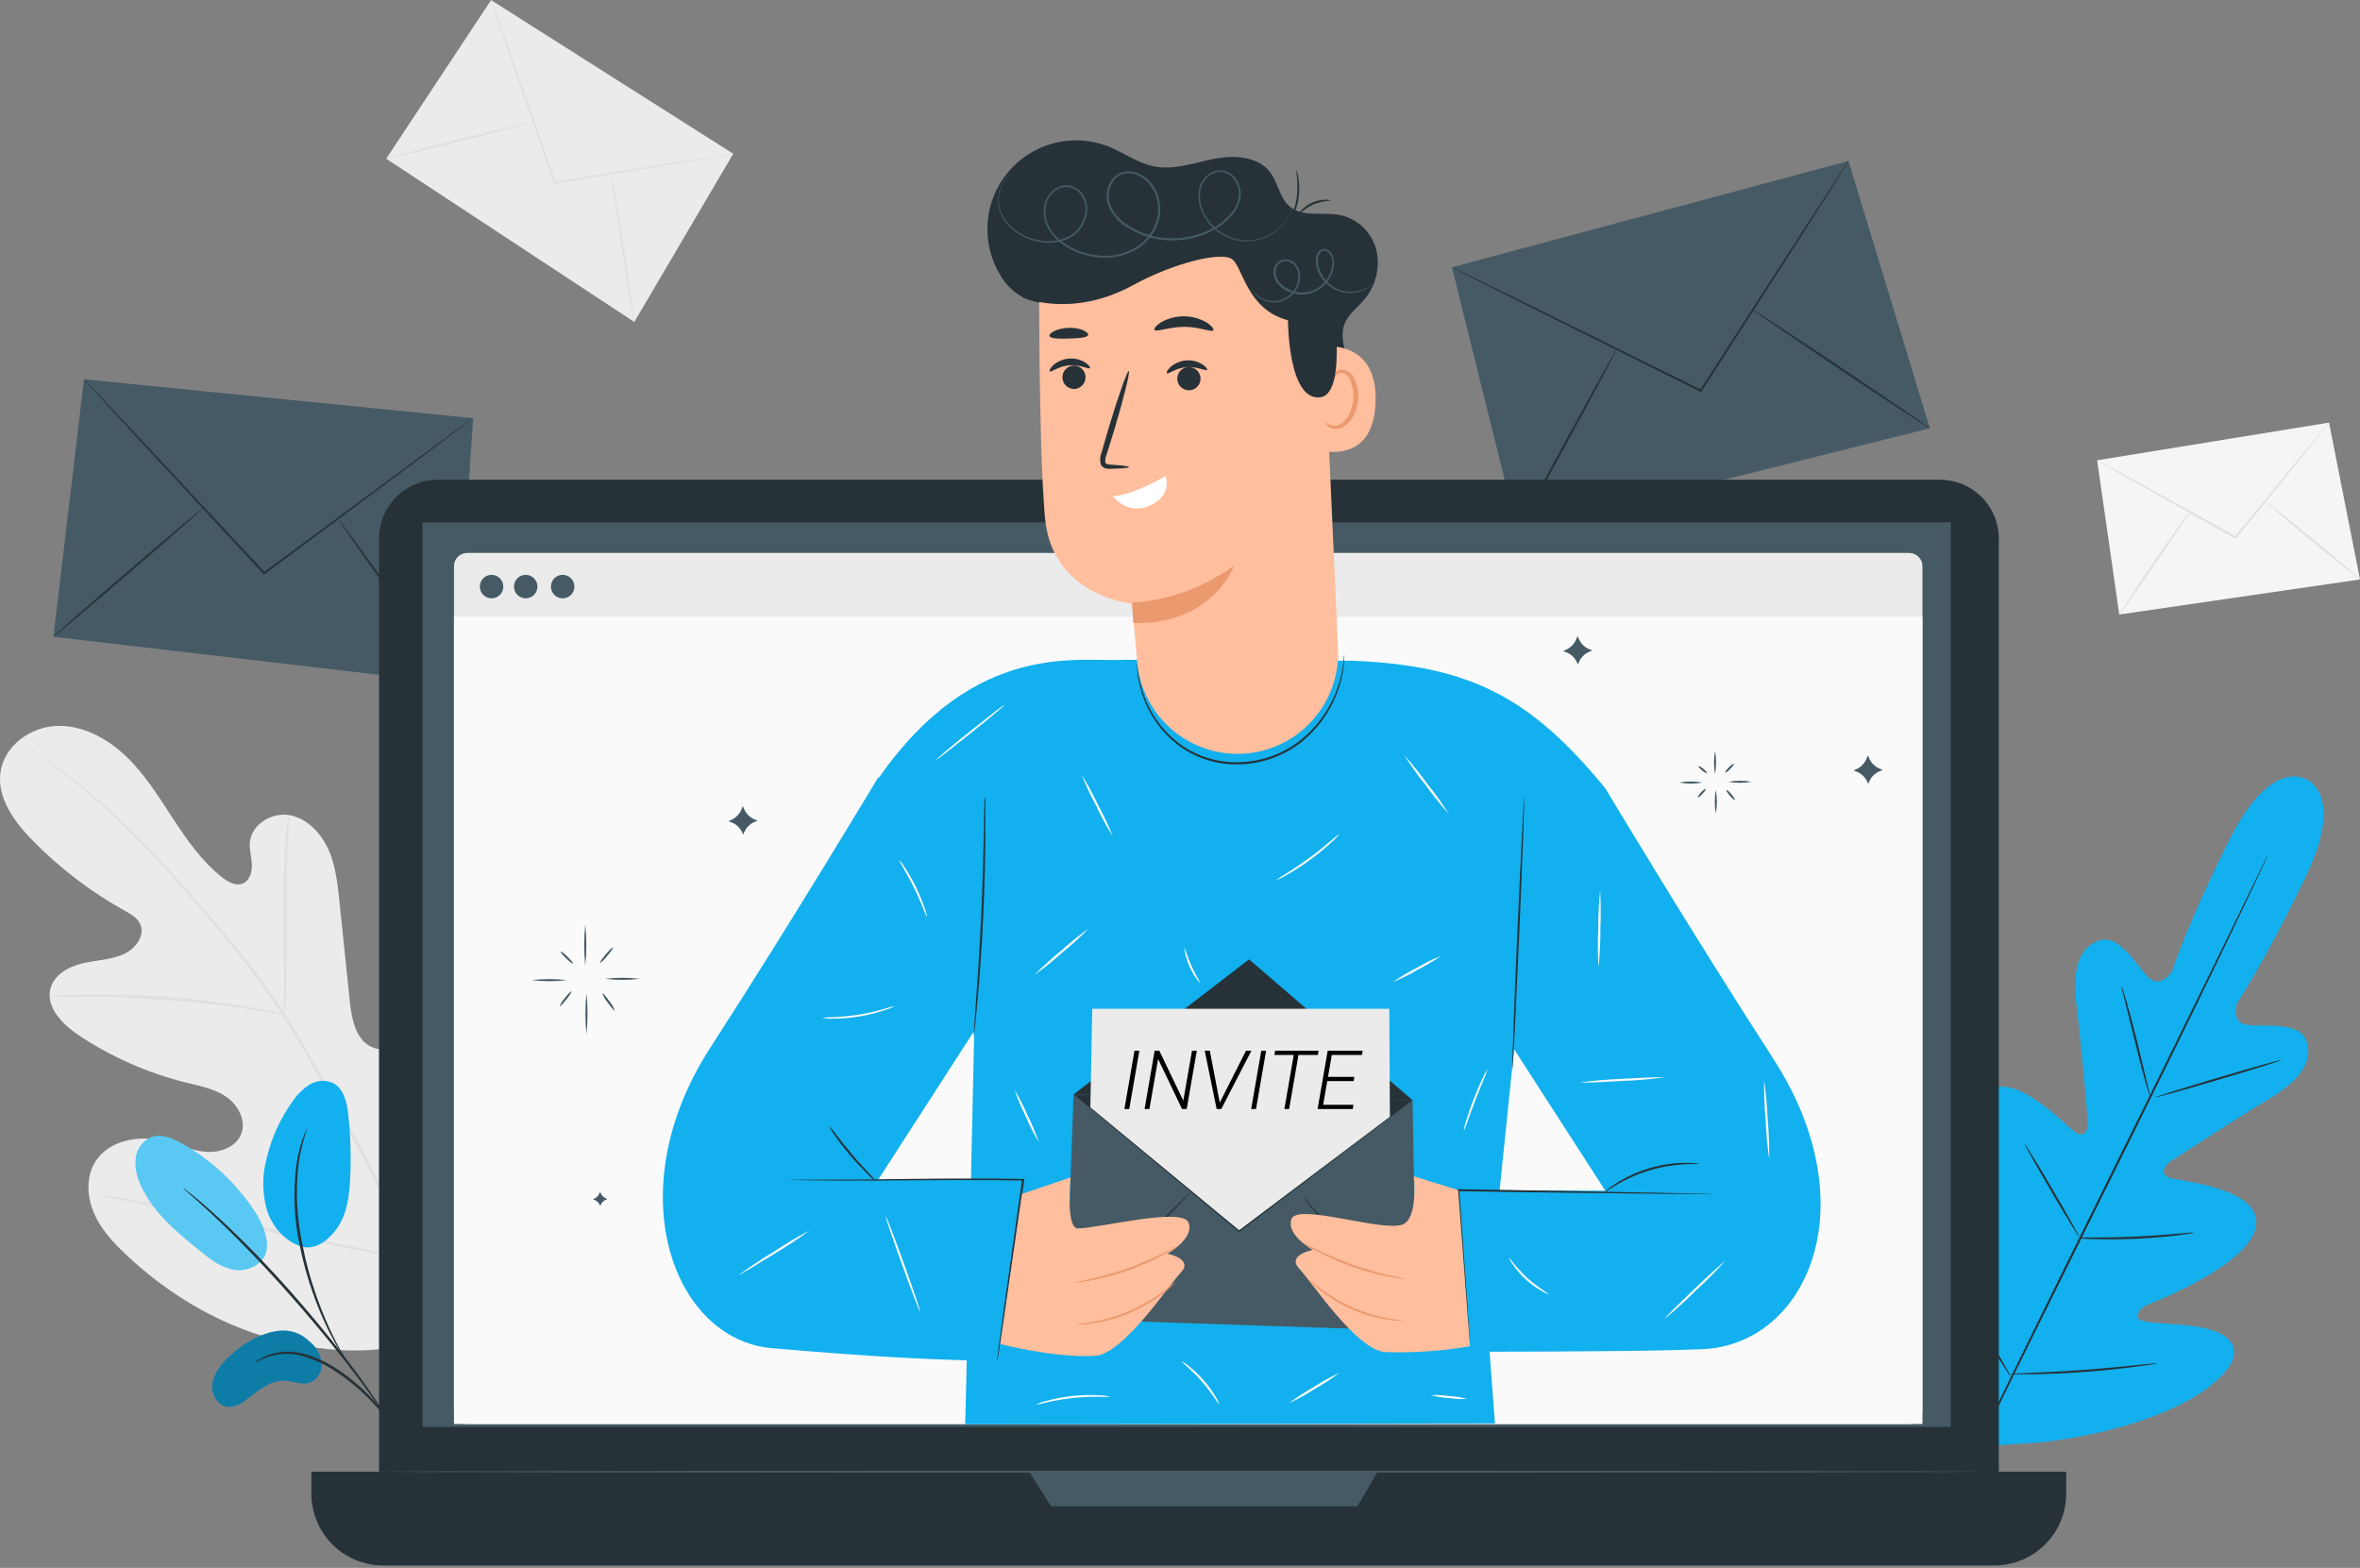 <svg width="432" height="287" viewBox="0 0 432 287" fill="none" xmlns="http://www.w3.org/2000/svg">
<rect x="0" y="0" width="432" height="287" fill="#808080" stroke="none"/>
<path d="M82.681 243.044C98.298 229.346 99.723 206.975 96.874 187.313C96.401 184.036 96.379 180.523 94.49 177.807C92.6 175.091 88.733 173.519 85.936 175.231C83.618 176.648 82.865 179.615 81.758 182.117C80.275 185.455 77.88 188.307 74.85 190.347C72.872 191.668 70.348 192.62 68.148 191.705C65.137 190.45 64.369 186.538 64.03 183.283L62.126 164.957C61.779 161.68 61.425 158.315 60.059 155.362C58.694 152.41 56.125 149.724 52.915 149.2C49.704 148.676 46.051 150.89 45.741 154.167C45.615 155.532 46.043 156.89 46.102 158.256C46.161 159.621 45.689 161.208 44.442 161.725C43.194 162.241 41.763 161.466 40.678 160.617C36.936 157.665 34.168 153.672 31.555 149.672C28.942 145.672 26.389 141.553 22.92 138.298C19.451 135.043 14.897 132.637 10.173 132.888C5.45 133.139 0.77 136.579 0.091 141.324C-0.588 146.07 2.63 150.462 5.996 153.871C10.954 158.937 16.62 163.257 22.816 166.699C23.931 167.319 25.141 167.991 25.665 169.157C26.617 171.268 24.787 173.659 22.713 174.618C20.359 175.703 17.687 175.74 15.163 176.323C12.639 176.906 9.996 178.338 9.258 180.855C8.291 184.354 11.472 187.557 14.484 189.55C20.513 193.544 27.184 196.472 34.205 198.207C36.714 198.82 39.334 199.314 41.46 200.798C43.586 202.281 45.091 205.086 44.169 207.521C43.246 209.957 40.316 211.035 37.74 210.843C35.164 210.651 32.758 209.536 30.249 208.894C25.562 207.691 19.783 208.643 17.325 212.85C15.716 215.618 15.938 219.198 17.237 222.142C18.536 225.087 20.765 227.493 23.097 229.685C31.216 237.354 41.231 243.155 52.073 245.62C62.915 248.085 72.739 248.004 82.666 243.067" fill="#EBEBEB"/>
<path d="M84.541 257.644C82.62 248.594 79.832 239.751 76.215 231.236C71.751 220.849 66.696 210.726 61.078 200.916C59.602 198.303 58.143 195.722 56.701 193.174C55.225 190.635 53.83 188.118 52.273 185.741C49.29 181.185 46.055 176.799 42.582 172.604C39.297 168.574 36.035 164.869 32.987 161.422C29.939 157.975 26.957 154.839 24.13 152.086C19.737 147.711 15.001 143.696 9.967 140.077C8.188 138.793 6.778 137.863 5.811 137.214L4.712 136.476C4.59 136.389 4.462 136.313 4.328 136.247C4.434 136.351 4.551 136.445 4.675 136.527L5.745 137.265C6.69 137.93 8.077 138.904 9.826 140.218C14.798 143.903 19.485 147.957 23.85 152.344C26.617 155.112 29.533 158.249 32.596 161.71C35.659 165.172 38.899 168.877 42.191 172.906C45.623 177.1 48.825 181.476 51.785 186.014C53.328 188.384 54.738 190.878 56.214 193.395L60.539 201.226C66.153 211.021 71.212 221.124 75.691 231.487C79.326 239.952 82.161 248.739 84.157 257.732" fill="#E0E0E0"/>
<path d="M52.103 185.727C52.206 185.256 52.261 184.776 52.265 184.295C52.339 183.372 52.398 182.036 52.45 180.376C52.553 177.062 52.538 172.486 52.509 167.437C52.479 162.389 52.509 157.843 52.678 154.514C52.752 152.861 52.819 151.525 52.885 150.602C52.941 150.112 52.941 149.616 52.885 149.126C52.748 149.588 52.661 150.063 52.627 150.543C52.494 151.458 52.354 152.794 52.228 154.447C51.962 157.754 51.844 162.345 51.881 167.4C51.918 172.456 51.97 176.885 51.999 180.331C51.999 181.889 51.999 183.202 51.999 184.25C51.976 184.745 52.011 185.24 52.103 185.727Z" fill="#E0E0E0"/>
<path d="M9.118 182.509C9.683 182.561 10.251 182.561 10.816 182.509C11.908 182.509 13.487 182.442 15.436 182.45C19.34 182.45 24.735 182.619 30.677 183.069C36.618 183.52 41.977 184.191 45.844 184.774C47.778 185.047 49.335 185.313 50.413 185.512C50.967 185.643 51.533 185.717 52.103 185.734C51.569 185.535 51.018 185.385 50.457 185.284C49.387 185.033 47.837 184.701 45.91 184.361C42.05 183.675 36.677 182.951 30.721 182.486C25.637 182.076 20.535 181.926 15.436 182.036C13.473 182.088 11.893 182.191 10.801 182.287C10.234 182.311 9.671 182.385 9.118 182.509Z" fill="#E0E0E0"/>
<path d="M75.61 230.52C75.709 230.348 75.785 230.164 75.839 229.973C75.994 229.538 76.171 229.007 76.392 228.364C76.865 226.977 77.5 224.94 78.245 222.416C79.721 217.367 81.603 210.326 83.537 202.532C85.471 194.738 87.264 187.682 88.659 182.604C89.338 180.132 89.906 178.11 90.32 176.597C90.504 175.947 90.644 175.401 90.77 174.958C90.833 174.77 90.87 174.573 90.881 174.375C90.786 174.549 90.71 174.732 90.652 174.921C90.504 175.357 90.32 175.888 90.098 176.523C89.626 177.918 88.991 179.955 88.246 182.479C86.77 187.527 84.895 194.568 82.954 202.37C81.013 210.171 79.227 217.212 77.839 222.298C77.153 224.77 76.592 226.8 76.171 228.305L75.728 229.944C75.662 230.129 75.623 230.323 75.61 230.52Z" fill="#E0E0E0"/>
<path d="M17.65 218.652C17.836 218.735 18.032 218.792 18.233 218.821L19.916 219.183L26.123 220.467C31.37 221.552 38.589 223.132 46.567 224.896C54.546 226.66 61.794 228.165 67.056 229.147C69.691 229.634 71.824 230.003 73.3 230.232L75.005 230.483C75.204 230.521 75.407 230.539 75.61 230.534C75.424 230.451 75.228 230.394 75.027 230.365L73.344 229.996L67.137 228.719C61.897 227.634 54.671 226.054 46.693 224.29C38.714 222.526 31.474 221.021 26.204 220.047C23.577 219.559 21.444 219.183 19.96 218.962L18.255 218.703C18.057 218.657 17.853 218.639 17.65 218.652Z" fill="#E0E0E0"/>
<path d="M89.892 0.015L134.22 28.142L116.108 58.935L70.695 29.05L89.892 0.015Z" fill="#EBEBEB"/>
<path d="M134.22 28.142C134.168 28.165 134.113 28.18 134.057 28.187L133.563 28.283L131.673 28.63L124.706 29.81L101.56 33.611H101.398L101.346 33.456C101.228 33.124 101.103 32.718 100.977 32.394C97.885 23.463 95.073 15.418 93.058 9.514C92.076 6.606 91.272 4.236 90.704 2.568C90.438 1.764 90.231 1.092 90.084 0.672C90.017 0.472 89.973 0.303 89.929 0.17C89.921 0.113 89.921 0.056 89.929 0C89.956 0.053 89.981 0.107 90.002 0.162L90.194 0.642C90.357 1.1 90.593 1.727 90.881 2.517C91.478 4.177 92.32 6.532 93.353 9.425C95.412 15.33 98.246 23.367 101.376 32.305L101.745 33.375L101.531 33.25L124.699 29.559L131.651 28.519L133.556 28.246L134.05 28.187C134.103 28.16 134.161 28.145 134.22 28.142Z" fill="#E0E0E0"/>
<path d="M70.695 29.05C70.695 28.947 76.68 27.36 84.127 25.493C91.575 23.625 97.634 22.208 97.656 22.312C97.678 22.415 91.67 24.009 84.223 25.869C76.776 27.729 70.717 29.154 70.695 29.05Z" fill="#E0E0E0"/>
<path d="M116.108 58.934C116.004 58.934 114.986 52.956 113.834 45.546C112.683 38.136 111.842 32.113 111.945 32.098C112.048 32.084 113.067 38.077 114.218 45.487C115.37 52.897 116.211 58.912 116.108 58.934Z" fill="#E0E0E0"/>
<path d="M383.885 84.257L426.331 77.356L431.999 106.067L387.929 112.488L383.885 84.257Z" fill="#F5F5F5"/>
<path d="M426.331 77.356C426.239 77.516 426.133 77.667 426.013 77.807L425.047 79.047C424.176 80.183 422.928 81.659 421.452 83.571L409.355 98.502L409.252 98.627L409.112 98.554L408.3 98.103L391.007 88.383L385.782 85.431L384.357 84.612C384.19 84.517 384.03 84.411 383.877 84.294C384.055 84.362 384.228 84.444 384.394 84.538L385.87 85.276L391.155 88.154L408.507 97.749L409.311 98.199L409.067 98.251L421.26 83.386L424.951 78.958C425.379 78.466 425.718 78.067 425.969 77.762C426.079 77.618 426.2 77.483 426.331 77.356Z" fill="#E0E0E0"/>
<path d="M387.929 112.488C387.841 112.429 390.645 108.171 394.196 102.982C397.746 97.794 400.683 93.624 400.772 93.69C400.86 93.756 398.056 98 394.513 103.196C390.97 108.392 388.018 112.548 387.929 112.488Z" fill="#E0E0E0"/>
<path d="M431.999 106.067C431.933 106.148 428.036 103.041 423.297 99.129C418.559 95.218 414.81 91.992 414.847 91.904C414.883 91.815 418.81 94.922 423.548 98.834C428.287 102.746 432.066 106.015 431.999 106.067Z" fill="#E0E0E0"/>
<path d="M265.78 48.926L338.368 29.471L353.262 78.39L277.773 97.284L265.78 48.926Z" fill="#455A64"/>
<path d="M277.773 97.284C277.677 97.24 281.678 89.719 286.696 80.5C291.715 71.282 295.863 63.85 295.959 63.894C296.055 63.938 292.055 71.459 287.036 80.685C282.017 89.911 277.869 97.336 277.773 97.284Z" fill="#263238"/>
<path d="M353.262 78.39C353.203 78.478 345.882 73.696 336.951 67.71C328.021 61.724 320.802 56.801 320.861 56.713C320.921 56.624 328.242 61.4 337.165 67.393C346.088 73.386 353.322 78.301 353.262 78.39Z" fill="#263238"/>
<path d="M265.78 48.926C265.863 48.953 265.944 48.985 266.023 49.022L266.717 49.347L269.359 50.624L279.072 55.37L311.03 71.164L311.422 71.356L311.171 71.422L330.36 41.701C332.818 37.929 334.789 34.866 336.198 32.733L337.8 30.305L338.228 29.678C338.273 29.604 338.325 29.535 338.383 29.471C338.347 29.55 338.305 29.627 338.258 29.7L337.866 30.349L336.324 32.814L330.589 41.848L311.481 71.629L311.392 71.777L311.237 71.696L310.846 71.504L278.932 55.613L269.278 50.757L266.665 49.413L265.986 49.059C265.912 49.023 265.843 48.979 265.78 48.926Z" fill="#263238"/>
<path d="M15.377 69.43L86.607 76.552L83.397 125.154L9.775 116.562L15.377 69.43Z" fill="#455A64"/>
<path d="M9.775 116.562C9.701 116.481 15.79 111.13 23.37 104.606C30.95 98.081 37.157 92.856 37.223 92.937C37.29 93.018 31.208 98.369 23.621 104.894C16.034 111.418 9.841 116.644 9.775 116.562Z" fill="#263238"/>
<path d="M83.419 125.153C83.338 125.22 78.437 118.511 72.481 110.149C66.525 101.786 61.771 94.981 61.853 94.922C61.934 94.863 66.842 101.565 72.798 109.927C78.754 118.289 83.485 125.094 83.419 125.153Z" fill="#263238"/>
<path d="M15.377 69.43C15.377 69.43 15.443 69.481 15.561 69.6L16.07 70.116L18.004 72.146L25.053 79.644L48.213 104.48L48.494 104.783H48.243L75.337 84.767L83.566 78.707L85.781 77.091L86.371 76.677C86.434 76.625 86.504 76.58 86.578 76.545C86.578 76.545 86.519 76.604 86.393 76.707L85.825 77.15L83.611 78.833C81.662 80.309 78.887 82.375 75.492 84.951L48.464 105.063L48.324 105.167L48.206 105.041L47.925 104.739L24.846 79.822L17.886 72.242L16.004 70.16L15.524 69.614C15.47 69.557 15.421 69.495 15.377 69.43Z" fill="#263238"/>
<path d="M422.087 142.646C422.087 142.646 415.695 138.498 408.064 153.768C400.432 169.039 397.576 177.829 397.576 177.829C397.576 177.829 395.554 181.032 393.347 178.966C391.14 176.899 388.092 171.024 384.387 172.116C380.534 173.253 379.301 177.571 380.091 183.889C380.881 190.206 382.099 204.119 382.202 205.381C382.305 206.643 381.612 208.444 379.884 207.278C378.157 206.112 368.179 195.188 363.278 200.229C358.377 205.27 363.47 222.519 364.016 224.416C364.562 226.313 364.171 227.132 363.278 227.604C362.385 228.077 359.374 224.098 356.407 221.102C353.44 218.105 349.484 215.197 346.9 218.312C344.317 221.427 343.586 234.439 356.111 255.407L362.547 264.744L373.914 264.005C398.152 260.965 407.931 252.403 408.824 248.432C409.717 244.462 404.949 243.148 400.764 242.653C396.579 242.159 391.59 242.247 391.413 241.244C391.236 240.24 391.657 239.45 393.472 238.69C395.288 237.93 412.012 231.309 412.972 224.364C413.931 217.419 399.177 216.245 397.199 215.611C395.221 214.976 396.233 213.3 397.266 212.621C398.299 211.942 410.042 204.326 415.503 201.056C420.965 197.786 423.622 194.162 422.146 190.428C420.729 186.833 414.219 188.051 411.23 187.579C408.241 187.107 409.525 183.549 409.525 183.549C409.525 183.549 414.692 175.881 422.072 160.47C429.453 145.059 422.013 142.557 422.013 142.557" fill="#12B0EE"/>
<path d="M415.23 156.307C415.192 156.42 415.148 156.531 415.098 156.639L414.662 157.599L412.957 161.252C411.481 164.426 409.267 169.009 406.565 174.656C401.133 185.948 393.487 201.484 384.992 218.622C376.497 235.76 368.813 251.281 363.315 262.544C360.577 268.161 358.363 272.722 356.82 275.889C356.082 277.446 355.462 278.671 355.049 279.512L354.576 280.45L354.406 280.767C354.445 280.654 354.489 280.543 354.539 280.435L354.975 279.483L356.68 275.793C358.156 272.619 360.37 268.043 363.071 262.397C368.504 251.097 376.15 235.561 384.652 218.423C393.155 201.285 400.823 185.771 406.322 174.508L412.824 161.156L414.596 157.533L415.061 156.595L415.23 156.307Z" fill="#263238"/>
<path d="M388.32 180.516C388.452 180.748 388.554 180.996 388.623 181.254C388.793 181.756 389.014 182.479 389.28 183.387C389.811 185.195 390.483 187.712 391.169 190.502C391.856 193.292 392.432 195.735 392.889 197.653C393.103 198.502 393.28 199.226 393.421 199.816C393.512 200.075 393.567 200.346 393.583 200.62C393.455 200.387 393.353 200.139 393.28 199.882C393.111 199.388 392.889 198.657 392.631 197.749C392.114 195.934 391.479 193.41 390.793 190.62C390.107 187.83 389.494 185.402 389.022 183.483C388.808 182.634 388.623 181.918 388.476 181.328C388.392 181.064 388.34 180.791 388.32 180.516Z" fill="#263238"/>
<path d="M394.624 200.842C394.624 200.739 399.724 199.13 406.078 197.248C412.433 195.366 417.607 193.919 417.636 194.022C417.666 194.126 412.536 195.735 406.182 197.617C399.827 199.499 394.653 200.945 394.624 200.842Z" fill="#263238"/>
<path d="M380.386 226.571C380.664 226.519 380.946 226.501 381.228 226.519H383.501C385.42 226.519 388.077 226.475 391 226.342C393.922 226.209 396.572 225.995 398.484 225.833L400.757 225.641C401.034 225.61 401.314 225.61 401.591 225.641C401.327 225.735 401.051 225.795 400.772 225.818C400.24 225.907 399.473 226.017 398.513 226.135C396.602 226.371 393.952 226.622 391.022 226.755C388.092 226.888 385.42 226.881 383.501 226.822C382.534 226.822 381.759 226.755 381.22 226.718C380.938 226.699 380.658 226.65 380.386 226.571Z" fill="#263238"/>
<path d="M370.644 209.44C370.82 209.63 370.971 209.84 371.094 210.068C371.367 210.481 371.751 211.094 372.209 211.854C373.139 213.367 374.423 215.47 375.773 217.81C377.124 220.15 378.364 222.238 379.235 223.825L380.246 225.67C380.38 225.891 380.489 226.126 380.571 226.372C380.391 226.184 380.237 225.973 380.113 225.744C379.84 225.331 379.464 224.718 378.999 223.966C378.069 222.452 376.785 220.342 375.441 218.002C374.098 215.662 372.843 213.537 371.98 211.987C371.544 211.212 371.197 210.584 370.969 210.142C370.823 209.927 370.714 209.69 370.644 209.44Z" fill="#263238"/>
<path d="M355.189 230.556C355.404 230.805 355.595 231.075 355.757 231.361L357.233 233.649C358.436 235.583 360.067 238.269 361.854 241.244C363.64 244.218 365.241 246.934 366.378 248.905C366.909 249.849 367.36 250.632 367.714 251.252C367.888 251.533 368.036 251.829 368.157 252.137C367.936 251.888 367.743 251.616 367.581 251.326L366.097 249.045C364.894 247.111 363.256 244.425 361.47 241.443C359.684 238.461 358.089 235.752 356.953 233.782L355.617 231.442C355.444 231.162 355.301 230.866 355.189 230.556Z" fill="#263238"/>
<path d="M367.957 251.532C368.318 251.464 368.683 251.424 369.05 251.414L371.935 251.289C374.371 251.185 377.729 251.03 381.442 250.757C385.154 250.484 388.498 250.152 390.926 249.901L393.797 249.606C394.145 249.544 394.499 249.522 394.852 249.539C394.514 249.639 394.169 249.71 393.819 249.753C393.14 249.864 392.166 250.012 390.955 250.167C388.535 250.492 385.184 250.868 381.471 251.141C377.759 251.414 374.386 251.525 371.943 251.562C370.725 251.562 369.729 251.562 369.05 251.562C368.686 251.594 368.319 251.584 367.957 251.532Z" fill="#263238"/>
<path d="M50.944 243.605C47.431 244.085 44.301 246.048 41.74 248.528C40.382 249.864 39.098 251.48 38.862 253.34C38.626 255.2 39.858 257.4 41.755 257.547C42.898 257.534 43.999 257.116 44.862 256.366C47.077 254.765 49.291 252.632 52.036 252.72C53.601 252.772 55.173 253.577 56.664 253.097C57.381 252.815 57.986 252.306 58.386 251.647C58.786 250.989 58.959 250.217 58.878 249.451C58.666 247.918 57.873 246.526 56.664 245.561C55.925 244.817 55.025 244.253 54.033 243.914C53.041 243.575 51.984 243.469 50.944 243.605Z" fill="#12B0EE"/>
<g opacity="0.3">
<path d="M50.944 243.605C47.431 244.085 44.301 246.048 41.74 248.528C40.382 249.864 39.098 251.48 38.862 253.34C38.626 255.2 39.858 257.4 41.755 257.547C42.898 257.534 43.999 257.116 44.862 256.366C47.077 254.765 49.291 252.632 52.036 252.72C53.601 252.772 55.173 253.577 56.664 253.097C57.381 252.815 57.986 252.306 58.386 251.647C58.786 250.989 58.959 250.217 58.878 249.451C58.666 247.918 57.873 246.526 56.664 245.561C55.925 244.817 55.025 244.253 54.033 243.914C53.041 243.575 51.984 243.469 50.944 243.605Z" fill="black"/>
</g>
<path d="M48.863 228.054C48.863 231.413 45.276 232.815 42.892 232.439C40.508 232.062 38.508 230.49 36.626 228.977C32.33 225.508 27.872 221.84 25.702 216.762C24.984 215.266 24.692 213.601 24.861 211.95C24.958 211.128 25.267 210.346 25.759 209.681C26.251 209.015 26.908 208.49 27.666 208.156C29.503 207.485 31.526 208.326 33.23 209.278C38.261 212.093 42.598 215.997 45.925 220.703C47.475 222.918 48.833 225.375 48.877 228.084" fill="#12B0EE"/>
<g opacity="0.3">
<path d="M48.863 228.054C48.863 231.413 45.276 232.815 42.892 232.439C40.508 232.062 38.508 230.49 36.626 228.977C32.33 225.508 27.872 221.84 25.702 216.762C24.984 215.266 24.692 213.601 24.861 211.95C24.958 211.128 25.267 210.346 25.759 209.681C26.251 209.015 26.908 208.49 27.666 208.156C29.503 207.485 31.526 208.326 33.23 209.278C38.261 212.093 42.598 215.997 45.925 220.703C47.475 222.918 48.833 225.375 48.877 228.084" fill="white"/>
</g>
<path d="M55.461 228.246C52.324 227.42 49.918 224.682 48.892 221.604C47.99 218.473 47.964 215.154 48.818 212.009C49.695 208.293 51.287 204.783 53.505 201.676C54.324 200.416 55.404 199.347 56.671 198.539C57.311 198.145 58.037 197.913 58.787 197.863C59.537 197.812 60.288 197.946 60.974 198.251C62.945 199.263 63.498 201.779 63.742 203.979C64.169 207.86 64.29 211.769 64.104 215.67C63.956 218.807 63.557 222.076 61.801 224.674C60.044 227.272 57.476 228.918 55.033 228.15" fill="#12B0EE"/>
<path d="M72.813 261.961C72.494 261.684 72.204 261.375 71.949 261.038L69.735 258.433C68.631 257.155 67.461 255.935 66.229 254.78C64.708 253.386 63.076 252.118 61.351 250.986C59.636 249.85 57.77 248.961 55.808 248.344C54.21 247.843 52.521 247.705 50.863 247.938C49.748 248.111 48.668 248.457 47.66 248.964C47.307 249.192 46.931 249.383 46.538 249.532C46.854 249.252 47.198 249.005 47.564 248.794C48.566 248.201 49.665 247.791 50.811 247.584C52.522 247.292 54.277 247.398 55.941 247.894C57.958 248.498 59.875 249.396 61.631 250.558C63.384 251.706 65.034 253.005 66.561 254.44C67.787 255.625 68.941 256.882 70.016 258.204C70.938 259.334 71.639 260.271 72.126 260.92C72.392 261.242 72.622 261.591 72.813 261.961Z" fill="#263238"/>
<path d="M71.115 259.946C70.977 259.808 70.856 259.654 70.754 259.488L69.802 258.13C68.982 256.95 67.779 255.245 66.244 253.185C63.181 249.045 58.738 243.48 53.549 237.583C48.361 231.686 43.386 226.586 39.637 223.058C38.714 222.165 37.858 221.375 37.09 220.696C36.323 220.017 35.688 219.412 35.142 218.947L33.895 217.847C33.742 217.727 33.604 217.591 33.481 217.441C33.655 217.527 33.817 217.636 33.961 217.766L35.267 218.792C35.836 219.234 36.508 219.81 37.282 220.482C38.057 221.153 38.943 221.914 39.888 222.792C44.817 227.352 49.498 232.174 53.911 237.236C59.078 243.14 63.506 248.764 66.502 252.964C67.978 255.06 69.167 256.802 69.942 258.02L70.813 259.437C70.932 259.595 71.034 259.765 71.115 259.946Z" fill="#263238"/>
<path d="M63.188 248.72C62.825 248.268 62.497 247.79 62.207 247.288C61.616 246.344 60.819 244.934 59.941 243.14C58.929 241.034 58.034 238.873 57.262 236.668C56.3 233.967 55.531 231.203 54.959 228.394C53.806 223.297 53.589 218.033 54.317 212.858C54.448 211.965 54.638 211.083 54.885 210.215C54.981 209.832 55.055 209.477 55.166 209.145L55.49 208.274C55.663 207.723 55.883 207.187 56.147 206.673C56.28 206.717 55.247 208.99 54.671 212.909C54.059 218.044 54.324 223.245 55.454 228.291C56.012 231.074 56.752 233.818 57.668 236.505C58.413 238.707 59.267 240.869 60.229 242.985C61.056 244.794 61.801 246.218 62.332 247.192C62.664 247.674 62.951 248.185 63.188 248.72Z" fill="#263238"/>
<path d="M355.13 87.822H80.134C74.195 87.822 69.381 92.637 69.381 98.576V273.143C69.381 279.082 74.195 283.896 80.134 283.896H355.13C361.069 283.896 365.883 279.082 365.883 273.143V98.576C365.883 92.637 361.069 87.822 355.13 87.822Z" fill="#263238"/>
<path d="M56.981 269.394H378.216V273.416C378.216 276.9 376.832 280.242 374.368 282.706C371.905 285.169 368.563 286.554 365.079 286.554H70.134C68.408 286.554 66.7 286.214 65.106 285.554C63.512 284.893 62.064 283.926 60.844 282.706C59.624 281.486 58.656 280.037 57.996 278.444C57.336 276.85 56.996 275.141 56.996 273.416V269.394H56.981Z" fill="#263238"/>
<path d="M357.093 95.609H77.337V261.194H357.093V95.609Z" fill="#455A64"/>
<path d="M188.401 269.394L192.387 275.734H248.48L252.185 269.394H188.401Z" fill="#455A64"/>
<path d="M349.491 101.218H85.515C84.182 101.218 83.102 102.299 83.102 103.631V258.249C83.102 259.581 84.182 260.662 85.515 260.662H349.491C350.824 260.662 351.904 259.581 351.904 258.249V103.631C351.904 102.299 350.824 101.218 349.491 101.218Z" fill="#EBEBEB"/>
<path d="M351.904 112.902H83.102V260.662H351.904V112.902Z" fill="#FAFAFA"/>
<path d="M105.147 107.374C105.147 107.798 105.021 108.214 104.785 108.567C104.549 108.92 104.214 109.195 103.822 109.358C103.429 109.52 102.997 109.563 102.581 109.48C102.164 109.397 101.781 109.193 101.481 108.892C101.181 108.592 100.976 108.209 100.893 107.793C100.81 107.376 100.853 106.944 101.015 106.552C101.178 106.159 101.453 105.824 101.806 105.588C102.16 105.352 102.575 105.226 103 105.226C103.569 105.226 104.116 105.452 104.518 105.855C104.921 106.258 105.147 106.804 105.147 107.374Z" fill="#455A64"/>
<path d="M92.135 107.374C92.135 107.798 92.009 108.214 91.773 108.567C91.537 108.92 91.202 109.195 90.809 109.358C90.417 109.52 89.985 109.563 89.569 109.48C89.152 109.397 88.769 109.193 88.469 108.892C88.168 108.592 87.964 108.209 87.881 107.793C87.798 107.376 87.841 106.944 88.003 106.552C88.166 106.159 88.441 105.824 88.794 105.588C89.147 105.352 89.563 105.226 89.988 105.226C90.557 105.226 91.103 105.452 91.506 105.855C91.909 106.258 92.135 106.804 92.135 107.374Z" fill="#455A64"/>
<path d="M98.379 107.374C98.379 107.799 98.253 108.214 98.017 108.568C97.781 108.921 97.445 109.196 97.052 109.359C96.659 109.521 96.227 109.563 95.81 109.48C95.393 109.396 95.01 109.191 94.71 108.89C94.41 108.589 94.206 108.205 94.124 107.788C94.042 107.371 94.086 106.939 94.249 106.547C94.413 106.154 94.69 105.819 95.044 105.584C95.398 105.349 95.814 105.224 96.239 105.226C96.521 105.226 96.8 105.281 97.06 105.389C97.32 105.498 97.556 105.656 97.755 105.855C97.954 106.055 98.112 106.292 98.219 106.552C98.326 106.813 98.38 107.092 98.379 107.374Z" fill="#455A64"/>
<path d="M363.337 269.393C363.337 269.497 297.524 269.585 216.366 269.585C135.209 269.585 69.396 269.497 69.396 269.393C69.396 269.29 135.194 269.201 216.381 269.201C297.568 269.201 363.337 269.29 363.337 269.393Z" fill="#455A64"/>
<path d="M136.08 208.193C136.016 206.397 136.077 204.599 136.264 202.812C136.318 201.015 136.506 199.224 136.825 197.454C136.889 199.252 136.828 201.053 136.641 202.842C136.582 204.637 136.395 206.425 136.08 208.193Z" fill="#FAFAFA"/>
<path d="M324.633 193.845C309.532 170.5 293.856 144.306 293.856 144.306C280.216 127.67 269.197 121.854 247.697 120.954L205.871 120.777C197.649 121.242 178.563 117.005 160.849 142.409L160.768 142.284C160.768 142.284 145.084 168.478 129.991 191.83C113.067 218.009 123.193 245.192 141.276 246.779C159.558 248.381 170.894 248.868 176.968 248.993L176.681 260.714L273.655 260.559L272.666 247.428C282.394 247.428 309.325 247.325 313.304 246.831C331.32 244.639 341.557 220.054 324.633 193.845ZM178.341 188.679L177.736 215.884L160.761 215.935L178.341 188.679ZM274.504 217.884L277.153 192.052L293.856 217.958L274.504 217.884Z" fill="#12B0EE"/>
<path d="M246.073 119.729C246.091 119.932 246.091 120.137 246.073 120.341C246.068 120.921 246.026 121.501 245.948 122.076C245.832 122.991 245.657 123.898 245.424 124.792C245.095 125.971 244.676 127.124 244.169 128.238C242.821 131.143 240.833 133.704 238.353 135.73C235.28 138.201 231.514 139.653 227.578 139.885C223.633 140.163 219.709 139.125 216.418 136.933C213.775 135.113 211.635 132.656 210.196 129.788C209.23 127.867 208.59 125.8 208.299 123.67C208.214 123.093 208.168 122.511 208.159 121.928C208.14 121.727 208.14 121.524 208.159 121.323C208.201 121.522 208.225 121.724 208.233 121.928C208.233 122.326 208.329 122.902 208.447 123.648C208.791 125.745 209.463 127.775 210.44 129.663C211.885 132.469 214.008 134.869 216.617 136.645C219.854 138.765 223.697 139.763 227.555 139.486C231.415 139.26 235.109 137.844 238.132 135.435C240.583 133.454 242.561 130.95 243.918 128.106C244.848 126.192 245.483 124.149 245.8 122.046C245.893 121.474 245.957 120.898 245.992 120.319C246.003 120.12 246.03 119.923 246.073 119.729Z" fill="#263238"/>
<path d="M276.851 195.712C276.74 195.712 277.146 184.538 277.751 170.773C278.356 157.008 278.932 145.871 279.006 145.871C279.08 145.871 278.711 157.045 278.105 170.817C277.5 184.59 276.954 195.72 276.851 195.712Z" fill="#263238"/>
<path d="M180.319 145.871C180.353 146.018 180.368 146.17 180.364 146.321V147.598C180.364 148.705 180.4 150.307 180.364 152.292C180.364 156.263 180.26 161.739 179.98 167.791C179.699 173.843 179.293 179.305 178.932 183.291C178.755 185.269 178.592 186.863 178.459 187.97C178.4 188.487 178.349 188.907 178.304 189.232C178.292 189.382 178.268 189.53 178.231 189.675C178.211 189.526 178.211 189.374 178.231 189.225C178.231 188.893 178.282 188.487 178.312 187.955C178.4 186.797 178.518 185.21 178.659 183.269C178.954 179.32 179.315 173.851 179.596 167.814C179.876 161.776 180.017 156.3 180.098 152.314C180.098 150.366 180.157 148.779 180.179 147.62C180.179 147.096 180.179 146.675 180.216 146.343C180.238 146.183 180.273 146.025 180.319 145.871Z" fill="#263238"/>
<path d="M269.086 246.462C269.044 246.282 269.02 246.1 269.012 245.916C269.012 245.524 268.924 244.993 268.857 244.314C268.739 242.89 268.57 240.875 268.356 238.35C267.95 233.236 267.389 226.099 266.739 217.884V217.677H266.946L276.482 217.832L303.51 218.327L311.702 218.519L313.916 218.592H314.492C314.558 218.583 314.625 218.583 314.691 218.592C314.625 218.604 314.558 218.604 314.492 218.592H313.916H311.702L303.51 218.519L276.467 218.201L266.924 218.039L267.108 217.84C267.706 226.054 268.223 233.199 268.584 238.321C268.747 240.845 268.887 242.867 268.976 244.292C269.02 244.971 269.049 245.502 269.071 245.893C269.088 246.082 269.093 246.272 269.086 246.462Z" fill="#263238"/>
<path d="M310.994 213.035C310.994 213.101 309.945 213.035 308.277 213.123C306.1 213.246 303.945 213.625 301.856 214.252C299.773 214.899 297.771 215.786 295.893 216.895C294.454 217.751 293.627 218.371 293.59 218.334C293.553 218.297 293.767 218.142 294.129 217.839C294.645 217.414 295.187 217.022 295.752 216.666C297.611 215.466 299.628 214.531 301.746 213.891C303.86 213.248 306.053 212.897 308.263 212.85C308.933 212.838 309.603 212.862 310.27 212.924C310.515 212.93 310.758 212.967 310.994 213.035Z" fill="#263238"/>
<path d="M182.519 249.2C182.507 249.144 182.507 249.086 182.519 249.03C182.519 248.897 182.519 248.735 182.57 248.535C182.629 248.07 182.711 247.443 182.807 246.631C183.035 244.948 183.36 242.557 183.759 239.59C184.607 233.59 185.774 225.279 187.102 215.876L187.287 216.098L182.12 216.024C171.411 215.95 161.705 216.149 154.679 216.112C151.166 216.112 148.324 216.061 146.361 216.009L144.102 215.935H143.512H143.313C143.379 215.924 143.446 215.924 143.512 215.935H146.361H154.679C161.698 215.898 171.403 215.662 182.128 215.736L187.294 215.81H187.486V216.024C186.113 225.412 184.895 233.737 184.017 239.716C183.567 242.668 183.205 245.067 182.954 246.742C182.821 247.546 182.718 248.174 182.644 248.631C182.644 248.831 182.585 248.993 182.556 249.126C182.526 249.259 182.526 249.2 182.519 249.2Z" fill="#263238"/>
<path d="M160.347 216.223C159.809 215.857 159.313 215.431 158.871 214.954C158 214.12 156.841 212.917 155.646 211.514C154.45 210.112 153.432 208.776 152.767 207.78C152.366 207.262 152.027 206.7 151.756 206.104C152.209 206.573 152.622 207.079 152.989 207.617C153.727 208.569 154.753 209.831 155.941 211.271C157.129 212.71 158.244 213.883 159.07 214.762C159.535 215.213 159.962 215.702 160.347 216.223Z" fill="#263238"/>
<path d="M203.723 153.163C202.597 151.357 201.581 149.484 200.682 147.554C199.671 145.681 198.769 143.752 197.981 141.775C199.108 143.581 200.123 145.454 201.022 147.384C202.037 149.254 202.939 151.184 203.723 153.163Z" fill="#FAFAFA"/>
<path d="M245.239 152.602C244.806 153.17 244.311 153.687 243.763 154.145C241.252 156.474 238.478 158.502 235.497 160.189C234.895 160.562 234.257 160.874 233.593 161.119C234.151 160.684 234.744 160.294 235.364 159.953C236.464 159.259 237.977 158.27 239.586 157.097C241.195 155.923 242.582 154.787 243.579 153.938C244.102 153.457 244.657 153.011 245.239 152.602Z" fill="#FAFAFA"/>
<path d="M265.204 148.993C263.697 147.324 262.288 145.569 260.982 143.738C259.573 141.986 258.264 140.155 257.063 138.254C258.57 139.926 259.982 141.68 261.292 143.509C262.701 145.26 264.007 147.091 265.204 148.993Z" fill="#FAFAFA"/>
<path d="M263.831 174.936C262.451 175.903 261 176.767 259.491 177.519C258.04 178.383 256.525 179.135 254.96 179.77C256.34 178.798 257.793 177.935 259.307 177.187C260.756 176.322 262.268 175.57 263.831 174.936Z" fill="#FAFAFA"/>
<path d="M292.608 177.084C292.468 174.739 292.453 172.389 292.564 170.043C292.551 167.694 292.664 165.346 292.904 163.009C293.044 165.353 293.059 167.704 292.948 170.05C292.965 172.399 292.852 174.747 292.608 177.084Z" fill="#FAFAFA"/>
<path d="M304.543 197.218C302.026 197.561 299.494 197.778 296.956 197.868C292.756 198.118 289.353 198.237 289.346 198.133C291.863 197.79 294.395 197.573 296.933 197.484C301.148 197.233 304.535 197.115 304.543 197.218Z" fill="#FAFAFA"/>
<path d="M323.858 212.156C323.505 209.762 323.283 207.35 323.194 204.931C322.971 202.519 322.88 200.097 322.921 197.676C323.264 200.074 323.484 202.488 323.578 204.909C323.796 207.318 323.889 209.737 323.858 212.156Z" fill="#FAFAFA"/>
<path d="M315.717 230.903C314.018 232.795 312.222 234.599 310.337 236.306C308.547 238.109 306.664 239.819 304.698 241.428C304.624 241.354 307.03 238.933 310.071 236.025C313.112 233.117 315.643 230.829 315.717 230.903Z" fill="#FAFAFA"/>
<path d="M283.597 236.918C283.108 236.801 282.643 236.599 282.224 236.321C280.107 235.137 278.296 233.477 276.932 231.471C276.611 231.08 276.362 230.635 276.194 230.158C277.223 231.483 278.338 232.741 279.53 233.922C280.817 235.011 282.175 236.012 283.597 236.918Z" fill="#FAFAFA"/>
<path d="M199.295 169.954C197.763 171.525 196.139 173.004 194.431 174.382C192.806 175.851 191.098 177.226 189.316 178.501C190.848 176.929 192.472 175.45 194.18 174.072C195.805 172.603 197.513 171.228 199.295 169.954Z" fill="#FAFAFA"/>
<path d="M219.725 180.043C218.093 178.177 217.064 175.862 216.772 173.401C216.883 173.401 217.282 174.973 218.101 176.803C218.92 178.634 219.82 179.984 219.725 180.043Z" fill="#FAFAFA"/>
<path d="M183.869 129.021C183.936 129.11 181.19 131.434 177.729 134.187C174.267 136.94 171.418 139.169 171.352 139.088C171.285 139.007 174.031 136.675 177.492 133.922C180.954 131.169 183.796 128.94 183.869 129.021Z" fill="#FAFAFA"/>
<path d="M169.684 167.843C169.573 167.88 168.732 165.415 167.322 162.544C165.912 159.673 164.488 157.495 164.584 157.429C164.989 157.834 165.339 158.29 165.624 158.787C166.378 159.94 167.061 161.138 167.669 162.374C168.276 163.61 168.801 164.885 169.241 166.19C169.459 166.719 169.608 167.275 169.684 167.843Z" fill="#FAFAFA"/>
<path d="M163.801 184.125C163.223 184.458 162.606 184.718 161.964 184.9C158.902 185.929 155.695 186.458 152.465 186.464C151.797 186.501 151.128 186.453 150.472 186.324C151.13 186.233 151.793 186.189 152.457 186.191C154.054 186.125 155.646 185.969 157.225 185.726C158.797 185.459 160.354 185.109 161.89 184.678C162.511 184.443 163.15 184.258 163.801 184.125Z" fill="#FAFAFA"/>
<path d="M148.236 225.206C146.182 226.724 144.054 228.137 141.859 229.442C138.279 231.656 135.334 233.45 135.275 233.361C137.327 231.838 139.455 230.422 141.652 229.117C143.78 227.704 145.977 226.398 148.236 225.206Z" fill="#FAFAFA"/>
<path d="M168.429 240.107C168.333 240.144 166.842 236.276 165.108 231.472C163.373 226.667 162.037 222.74 162.155 222.703C162.274 222.666 163.742 226.534 165.484 231.339C167.226 236.144 168.532 240.07 168.429 240.107Z" fill="#FAFAFA"/>
<path d="M190.165 209.101C189.256 207.585 188.454 206.006 187.766 204.377C186.964 202.799 186.281 201.164 185.722 199.484C186.631 201.002 187.431 202.583 188.113 204.215C188.916 205.791 189.602 207.424 190.165 209.101Z" fill="#FAFAFA"/>
<path d="M272.297 195.705C272.149 196.278 271.944 196.834 271.684 197.366C271.271 198.377 270.695 199.764 270.097 201.314C269.5 202.864 268.99 204.267 268.621 205.307C268.456 205.876 268.236 206.427 267.964 206.953C268.027 206.364 268.161 205.784 268.363 205.226C268.673 204.171 269.145 202.739 269.751 201.182C270.356 199.624 270.968 198.229 271.448 197.255C271.672 196.708 271.957 196.188 272.297 195.705Z" fill="#FAFAFA"/>
<path d="M203.288 255.68C202.61 255.725 201.929 255.725 201.251 255.68C199.621 255.66 197.992 255.736 196.372 255.909C194.752 256.085 193.143 256.354 191.553 256.713C190.901 256.9 190.238 257.043 189.567 257.141C190.174 256.828 190.819 256.595 191.486 256.448C193.074 256.007 194.696 255.699 196.335 255.525C197.97 255.348 199.617 255.309 201.258 255.407C201.943 255.413 202.625 255.505 203.288 255.68Z" fill="#FAFAFA"/>
<path d="M223.186 257.105C223.083 257.164 221.939 255.09 220.035 252.92C218.13 250.75 216.248 249.311 216.344 249.229C216.815 249.448 217.251 249.737 217.636 250.086C218.619 250.861 219.526 251.729 220.344 252.676C221.174 253.62 221.915 254.638 222.559 255.717C222.831 256.149 223.042 256.615 223.186 257.105Z" fill="#FAFAFA"/>
<path d="M245.166 251.303C243.732 252.394 242.223 253.38 240.649 254.255C239.142 255.236 237.569 256.109 235.94 256.868C237.368 255.775 238.876 254.788 240.449 253.916C241.957 252.933 243.533 252.06 245.166 251.303Z" fill="#FAFAFA"/>
<path d="M268.481 256.071C267.386 256.146 266.287 256.094 265.204 255.916C264.107 255.867 263.019 255.688 261.964 255.385C263.059 255.31 264.158 255.362 265.241 255.54C266.338 255.586 267.426 255.764 268.481 256.071Z" fill="#FAFAFA"/>
<path d="M240.294 69.341C240.145 69.964 240.181 70.618 240.399 71.221C240.617 71.823 241.007 72.349 241.521 72.732C242.035 73.116 242.65 73.34 243.29 73.377C243.93 73.415 244.566 73.264 245.121 72.943C247.217 71.725 247.336 68.736 246.76 66.381C246.184 64.027 245.247 61.532 246.125 59.274C246.789 57.547 248.384 56.388 249.594 54.993C250.664 53.778 251.438 52.331 251.854 50.766C252.271 49.201 252.318 47.56 251.993 45.974C251.631 44.396 250.839 42.948 249.706 41.792C248.573 40.635 247.142 39.814 245.572 39.42C242.354 38.682 238.508 39.914 236.021 37.752C234.213 36.187 233.954 33.471 232.523 31.559C230.308 28.607 225.924 28.356 222.293 29.065C218.662 29.773 214.986 31.161 211.347 30.475C208.307 29.899 205.723 27.943 202.838 26.784C199.689 25.566 196.239 25.36 192.967 26.194C189.696 27.029 186.766 28.862 184.585 31.439C182.404 34.016 181.08 37.209 180.799 40.574C180.517 43.938 181.291 47.306 183.013 50.21C184.175 52.349 186.054 54.008 188.32 54.897" fill="#263238"/>
<path d="M228.079 137.929C223.212 138.338 218.38 136.801 214.645 133.653C210.909 130.505 208.574 126.005 208.152 121.138C207.65 115.352 207.244 110.481 207.244 110.481C207.244 110.481 192.483 109.233 191.265 94.627C190.047 80.021 190.231 48.218 190.231 48.218V46.291C206.639 37.833 226.441 40.52 241.822 50.72L242.007 53.731L244.952 119.301C245.013 123.963 243.308 128.476 240.178 131.932C237.048 135.388 232.725 137.531 228.079 137.929Z" fill="#FFBE9D"/>
<path d="M197.398 71.039C197.796 70.869 198.133 70.583 198.366 70.219C198.599 69.854 198.716 69.428 198.702 68.996C198.689 68.563 198.545 68.145 198.29 67.796C198.035 67.447 197.68 67.183 197.273 67.038C196.793 66.861 196.264 66.877 195.796 67.082C195.396 67.251 195.056 67.537 194.822 67.902C194.587 68.267 194.469 68.695 194.483 69.129C194.496 69.564 194.641 69.983 194.898 70.333C195.155 70.683 195.512 70.947 195.922 71.09C196.402 71.265 196.931 71.246 197.398 71.039Z" fill="#263238"/>
<path d="M192.15 67.983C192.394 68.219 193.752 67.016 195.767 66.868C197.782 66.721 199.31 67.651 199.516 67.378C199.62 67.252 199.354 66.817 198.682 66.374C197.777 65.809 196.713 65.551 195.649 65.639C194.586 65.727 193.579 66.155 192.778 66.861C192.217 67.4 192.032 67.88 192.15 67.983Z" fill="#263238"/>
<path d="M216.403 67.577C216.059 67.82 215.795 68.16 215.645 68.553C215.494 68.947 215.464 69.376 215.558 69.786C215.652 70.197 215.865 70.57 216.172 70.859C216.478 71.148 216.863 71.34 217.279 71.409C217.694 71.479 218.121 71.424 218.505 71.25C218.889 71.077 219.212 70.793 219.435 70.436C219.657 70.078 219.769 69.663 219.754 69.242C219.74 68.821 219.601 68.413 219.355 68.072C219.027 67.618 218.533 67.312 217.981 67.219C217.428 67.127 216.862 67.255 216.403 67.577Z" fill="#263238"/>
<path d="M213.599 68.322C213.842 68.558 215.2 67.356 217.215 67.208C219.23 67.06 220.758 67.99 220.964 67.717C221.06 67.592 220.802 67.156 220.13 66.713C219.225 66.148 218.161 65.891 217.097 65.978C216.034 66.066 215.027 66.495 214.226 67.201C213.665 67.739 213.48 68.219 213.599 68.322Z" fill="#263238"/>
<path d="M206.676 85.497C206.676 85.342 205.413 85.187 203.369 85.054C202.845 85.054 202.402 84.951 202.336 84.656C202.276 84.122 202.368 83.582 202.601 83.099L203.908 78.899C205.694 72.913 206.919 67.998 206.631 67.916C206.343 67.835 204.661 72.603 202.867 78.589C202.446 80.065 202.04 81.445 201.649 82.811C201.352 83.511 201.303 84.292 201.509 85.025C201.599 85.213 201.731 85.377 201.895 85.505C202.058 85.633 202.25 85.722 202.454 85.763C202.75 85.822 203.053 85.839 203.354 85.815C205.421 85.763 206.676 85.645 206.676 85.497Z" fill="#263238"/>
<path d="M213.385 87.261C215.392 85.866 207.827 90.73 203.716 90.819C203.716 90.819 206.329 94.413 210.432 92.575C214.698 90.664 213.385 87.261 213.385 87.261Z" fill="white"/>
<path d="M207.229 110.267C207.229 110.267 216.514 110.377 225.902 103.521C225.902 103.521 222.138 114.356 207.45 114.06L207.229 110.267Z" fill="#EB996E"/>
<path d="M241.815 63.495C242.132 63.37 252.65 61.916 251.764 74.36C250.878 86.803 238.597 81.785 238.597 81.43C238.597 81.076 241.815 63.495 241.815 63.495Z" fill="#FFBE9D"/>
<path d="M242.723 77.334C242.782 77.334 242.929 77.504 243.284 77.696C243.784 77.948 244.362 78.001 244.9 77.843C246.251 77.46 247.505 75.445 247.727 73.208C247.839 72.145 247.707 71.07 247.343 70.064C247.254 69.666 247.07 69.296 246.807 68.984C246.543 68.673 246.208 68.431 245.83 68.278C245.585 68.195 245.319 68.201 245.077 68.294C244.836 68.387 244.635 68.561 244.509 68.787C244.317 69.12 244.383 69.378 244.317 69.393C244.25 69.407 244.058 69.164 244.199 68.654C244.292 68.354 244.484 68.093 244.745 67.916C245.105 67.684 245.542 67.602 245.963 67.688C246.467 67.823 246.927 68.087 247.3 68.453C247.672 68.819 247.944 69.275 248.088 69.776C248.544 70.893 248.719 72.104 248.598 73.304C248.339 75.806 246.885 78.057 245.047 78.471C244.707 78.546 244.354 78.543 244.015 78.461C243.676 78.379 243.36 78.221 243.092 77.998C242.723 77.637 242.678 77.356 242.723 77.334Z" fill="#EB996E"/>
<path d="M222.101 60.455C221.776 60.898 219.584 59.798 216.721 59.827C213.857 59.857 211.65 60.839 211.333 60.388C211.192 60.182 211.598 59.584 212.551 58.993C213.824 58.269 215.266 57.892 216.731 57.901C218.197 57.91 219.634 58.304 220.898 59.045C221.843 59.65 222.241 60.255 222.101 60.455Z" fill="#263238"/>
<path d="M199.192 61.303C199.073 61.827 197.509 61.908 195.671 61.968C193.833 62.027 192.261 62.004 192.114 61.488C191.966 60.971 193.501 60.093 195.619 60.012C197.738 59.931 199.295 60.801 199.192 61.303Z" fill="#263238"/>
<path d="M187.132 54.417C187.132 54.417 196.121 58.359 207.399 52.203C214.779 48.159 223.518 45.996 225.518 47.435C227.518 48.874 228.205 56.639 235.763 58.624C235.763 58.624 235.763 73.467 241.667 72.721C247.572 71.976 243.01 49.148 243.01 49.148L229.12 39.907L213.23 37.508L195.892 40.092L186.224 46.461L187.132 54.417Z" fill="#263238"/>
<path d="M243.63 36.696C242.516 36.786 241.42 37.035 240.376 37.434C239.378 37.938 238.457 38.579 237.637 39.339C237.6 39.339 237.778 38.962 238.206 38.497C238.777 37.895 239.463 37.412 240.224 37.079C240.984 36.746 241.804 36.568 242.634 36.556C243.254 36.541 243.638 36.637 243.63 36.696Z" fill="#263238"/>
<path d="M237.327 31.095C237.509 31.516 237.619 31.965 237.652 32.423C237.829 33.513 237.872 34.621 237.778 35.722C237.686 36.828 237.402 37.91 236.936 38.918C236.77 39.349 236.519 39.743 236.198 40.077C236.326 39.644 236.489 39.222 236.685 38.815C237.071 37.809 237.319 36.757 237.423 35.685C237.517 34.61 237.517 33.528 237.423 32.453C237.341 32.005 237.309 31.549 237.327 31.095Z" fill="#263238"/>
<path d="M236.744 37.442C236.719 37.574 236.687 37.704 236.648 37.833C236.542 38.218 236.404 38.593 236.235 38.955C235.67 40.16 234.849 41.227 233.829 42.083C232.81 42.938 231.616 43.561 230.331 43.907C229.04 44.255 227.684 44.28 226.382 43.981C224.882 43.64 223.489 42.933 222.33 41.922C221.017 40.797 220.069 39.307 219.606 37.641C219.356 36.741 219.3 35.797 219.444 34.873C219.596 33.895 220.059 32.991 220.765 32.297C221.129 31.93 221.564 31.641 222.044 31.448C222.524 31.255 223.038 31.162 223.555 31.176C224.094 31.216 224.616 31.379 225.082 31.653C225.548 31.926 225.945 32.304 226.242 32.755C226.88 33.663 227.188 34.762 227.113 35.87C226.985 36.999 226.554 38.073 225.865 38.977C224.404 40.805 222.461 42.188 220.256 42.97C217.967 43.834 215.511 44.165 213.075 43.937C210.527 43.703 208.081 42.824 205.967 41.383C204.87 40.639 203.955 39.657 203.288 38.512C202.956 37.921 202.731 37.277 202.624 36.608C202.529 35.928 202.564 35.237 202.727 34.571C202.902 33.899 203.213 33.271 203.642 32.725C204.088 32.175 204.678 31.761 205.347 31.53C206.029 31.345 206.744 31.315 207.438 31.443C208.133 31.57 208.791 31.852 209.362 32.268C210.511 33.068 211.387 34.202 211.872 35.515C212.357 36.797 212.507 38.182 212.307 39.538C212.062 40.851 211.527 42.094 210.742 43.175C209.957 44.256 208.941 45.149 207.768 45.789C205.519 47.026 202.918 47.466 200.387 47.037C197.952 46.698 195.655 45.7 193.745 44.151C192.831 43.384 192.1 42.423 191.604 41.339C191.13 40.269 190.954 39.091 191.095 37.929C191.238 36.796 191.776 35.751 192.615 34.977C193.021 34.595 193.503 34.305 194.03 34.125C194.557 33.946 195.117 33.881 195.671 33.936C196.202 34.025 196.708 34.225 197.157 34.523C197.606 34.82 197.987 35.209 198.276 35.663C198.838 36.54 199.097 37.577 199.014 38.615C198.945 39.572 198.652 40.498 198.158 41.32C197.665 42.142 196.984 42.836 196.173 43.346C194.673 44.215 192.937 44.587 191.213 44.409C189.687 44.271 188.208 43.811 186.873 43.058C184.364 41.663 182.88 39.368 182.725 37.338C182.628 36.562 182.687 35.774 182.897 35.02C183.107 34.266 183.465 33.561 183.951 32.947C184.202 32.637 184.495 32.364 184.821 32.135L185.168 31.921C184.732 32.223 184.342 32.586 184.01 32.999C183.084 34.219 182.668 35.751 182.851 37.272C183.028 39.235 184.489 41.472 186.954 42.822C188.265 43.547 189.713 43.988 191.206 44.114C192.878 44.275 194.56 43.906 196.011 43.058C196.78 42.569 197.424 41.907 197.891 41.123C198.357 40.34 198.634 39.458 198.697 38.549C198.755 37.58 198.496 36.619 197.959 35.811C197.697 35.399 197.353 35.047 196.948 34.776C196.542 34.506 196.085 34.322 195.605 34.239C195.096 34.191 194.584 34.252 194.101 34.419C193.619 34.586 193.177 34.854 192.807 35.205C192.02 35.931 191.522 36.916 191.405 37.981C191.272 39.08 191.44 40.195 191.892 41.206C192.365 42.243 193.066 43.159 193.944 43.885C195.806 45.386 198.041 46.353 200.409 46.682C202.869 47.099 205.397 46.672 207.583 45.472C208.706 44.858 209.678 44.003 210.43 42.968C211.182 41.933 211.694 40.743 211.931 39.486C212.122 38.195 211.98 36.876 211.517 35.656C211.054 34.42 210.228 33.352 209.148 32.593C208.626 32.203 208.024 31.935 207.386 31.808C206.748 31.68 206.089 31.696 205.458 31.855C204.859 32.069 204.332 32.447 203.937 32.947C203.54 33.447 203.253 34.026 203.096 34.645C202.946 35.26 202.914 35.899 203 36.527C203.103 37.151 203.312 37.752 203.62 38.305C204.257 39.401 205.132 40.34 206.181 41.051C208.243 42.457 210.627 43.318 213.111 43.553C215.492 43.78 217.893 43.459 220.13 42.616C222.274 41.86 224.165 40.523 225.592 38.755C226.254 37.9 226.665 36.878 226.78 35.803C226.848 34.788 226.567 33.781 225.983 32.947C225.715 32.532 225.355 32.183 224.932 31.927C224.509 31.672 224.033 31.516 223.54 31.471C223.065 31.46 222.592 31.546 222.15 31.724C221.708 31.901 221.308 32.167 220.972 32.504C220.306 33.153 219.868 33.999 219.725 34.918C219.586 35.801 219.633 36.703 219.865 37.567C220.309 39.184 221.223 40.633 222.492 41.73C223.616 42.721 224.967 43.418 226.426 43.76C227.691 44.079 229.014 44.079 230.279 43.76C231.34 43.492 232.342 43.026 233.231 42.387C234.486 41.507 235.501 40.327 236.183 38.955C236.358 38.6 236.506 38.232 236.626 37.855C236.693 37.567 236.744 37.442 236.744 37.442Z" fill="#455A64"/>
<path d="M251.218 52.026C251.218 52.026 251.218 52.07 251.122 52.137C251.026 52.203 250.952 52.299 250.797 52.41C250.361 52.737 249.882 53.003 249.373 53.2C248.564 53.512 247.7 53.657 246.834 53.627C245.673 53.595 244.548 53.226 243.594 52.565C242.43 51.76 241.56 50.6 241.114 49.258C240.831 48.511 240.77 47.699 240.936 46.919C241.025 46.486 241.26 46.098 241.601 45.819C241.789 45.676 242.012 45.586 242.247 45.557C242.481 45.529 242.72 45.563 242.937 45.656C243.356 45.861 243.689 46.209 243.874 46.638C244.075 47.05 244.186 47.501 244.199 47.959C244.199 49.389 243.685 50.772 242.752 51.855C241.819 52.939 240.528 53.652 239.113 53.864C238.154 53.998 237.175 53.894 236.265 53.56C235.355 53.227 234.541 52.675 233.895 51.952C233.585 51.598 233.357 51.179 233.23 50.726C233.102 50.272 233.077 49.796 233.157 49.332C233.226 48.873 233.438 48.446 233.762 48.114C234.087 47.782 234.508 47.559 234.966 47.48C235.399 47.427 235.839 47.486 236.243 47.651C236.648 47.817 237.003 48.083 237.276 48.424C237.766 49.057 238.026 49.838 238.014 50.638C237.993 51.354 237.814 52.056 237.49 52.694C237.166 53.332 236.705 53.89 236.139 54.329C235.229 55.07 234.07 55.437 232.899 55.355C232.028 55.282 231.192 54.984 230.471 54.491C230.019 54.182 229.626 53.795 229.312 53.347C229.198 53.195 229.103 53.029 229.032 52.853C229.441 53.435 229.957 53.936 230.552 54.329C231.259 54.786 232.073 55.053 232.914 55.104C234.025 55.158 235.116 54.791 235.969 54.078C236.483 53.664 236.901 53.145 237.195 52.556C237.49 51.966 237.653 51.319 237.674 50.66C237.695 49.929 237.463 49.212 237.017 48.631C236.782 48.337 236.475 48.109 236.126 47.967C235.778 47.825 235.398 47.774 235.025 47.819C234.645 47.897 234.299 48.09 234.035 48.373C233.77 48.656 233.6 49.015 233.548 49.398C233.486 49.811 233.517 50.233 233.639 50.633C233.76 51.032 233.969 51.4 234.25 51.709C234.854 52.38 235.615 52.894 236.464 53.202C237.314 53.511 238.226 53.607 239.121 53.48C240.446 53.279 241.655 52.61 242.53 51.595C243.404 50.58 243.886 49.285 243.889 47.944C243.901 47.553 243.812 47.164 243.631 46.817C243.451 46.469 243.183 46.174 242.855 45.959C242.695 45.888 242.519 45.861 242.345 45.882C242.171 45.903 242.005 45.97 241.866 46.077C241.589 46.311 241.397 46.63 241.32 46.985C241.164 47.703 241.218 48.452 241.475 49.14C241.894 50.422 242.711 51.536 243.808 52.321C244.715 52.967 245.788 53.338 246.9 53.391C247.742 53.436 248.584 53.316 249.38 53.037C250.035 52.784 250.653 52.444 251.218 52.026Z" fill="#455A64"/>
<path d="M196.52 200.325L258.576 201.395L259.277 243.62L195.044 241.45L196.52 200.325Z" fill="#455A64"/>
<path d="M196.52 200.325L228.64 175.608L258.576 201.396" fill="#263238"/>
<path d="M195.044 241.45C194.962 241.376 200.07 236.077 206.432 229.641C212.794 223.205 218.02 217.995 218.093 218.068C218.167 218.142 213.075 223.441 206.705 229.914C200.336 236.387 195.117 241.524 195.044 241.45Z" fill="#263238"/>
<path d="M259.277 243.62C259.196 243.687 254.487 238.254 248.76 231.486C243.033 224.718 238.464 219.175 238.545 219.109C238.626 219.043 243.328 224.467 249.055 231.243C254.783 238.018 259.359 243.554 259.277 243.62Z" fill="#263238"/>
<path d="M258.576 201.395L226.81 225.523L196.52 200.325" fill="#263238"/>
<path d="M199.59 202.709L199.937 184.656H254.318L254.421 204.421L226.817 225.198L199.59 202.709Z" fill="#EBEBEB"/>
<path d="M208.558 192.336L206.712 203H205.826L207.671 192.336H208.558Z" fill="black"/>
<path d="M219.075 192.336L217.229 203H216.373L211.993 193.852L210.403 203H209.517L211.355 192.336H212.212L216.607 201.484L218.196 192.336H219.075Z" fill="black"/>
<path d="M223.375 201.638L228.077 192.343H229.065L223.558 203H222.818L223.375 201.638ZM221.456 192.329L223.257 201.718L223.404 203H222.708L220.525 192.329H221.456Z" fill="black"/>
<path d="M231.761 192.336L229.915 203H229.029L230.875 192.336H231.761Z" fill="black"/>
<path d="M237.818 192.336L235.979 203H235.108L236.954 192.336H237.818ZM241.363 192.336L241.238 193.112H233.277L233.409 192.336H241.363Z" fill="black"/>
<path d="M247.757 202.231L247.625 203H241.802L241.927 202.231H247.757ZM243.919 192.336L242.073 203H241.187L243.033 192.336H243.919ZM247.918 197.119L247.793 197.888H242.681L242.813 197.119H247.918ZM249.441 192.336L249.31 193.112H243.516L243.641 192.336H249.441Z" fill="black"/>
<path d="M195.974 215.529C195.974 215.529 195.044 224.91 197.317 224.866C201.288 224.799 216.507 220.888 217.577 223.818C218.647 226.748 213.687 229.493 213.687 229.493C213.687 229.493 218.544 230.409 216.152 232.94C213.761 235.472 205.605 247.945 200.358 248.203C192.815 248.572 183.094 246.026 183.094 246.026L187.065 218.541L195.974 215.529Z" fill="#FFBE9D"/>
<path d="M215.532 228.106C215.333 228.282 215.116 228.436 214.883 228.564C214.455 228.844 213.82 229.213 213.023 229.649C208.841 231.908 204.335 233.506 199.664 234.387C198.771 234.557 198.04 234.668 197.538 234.719C197.278 234.768 197.013 234.785 196.749 234.771C196.749 234.712 197.848 234.52 199.612 234.121C204.214 233.09 208.675 231.507 212.897 229.405C214.521 228.608 215.532 228.054 215.532 228.106Z" fill="#EB996E"/>
<path d="M215.112 234.726C214.96 234.94 214.782 235.134 214.58 235.302C214.062 235.801 213.518 236.271 212.949 236.712C209.183 239.647 204.72 241.554 199.996 242.247C199.287 242.357 198.572 242.426 197.856 242.454C197.593 242.486 197.328 242.486 197.066 242.454C197.066 242.387 198.18 242.306 199.952 241.989C204.59 241.155 208.978 239.28 212.787 236.505C214.241 235.435 215.067 234.675 215.112 234.726Z" fill="#EB996E"/>
<path d="M258.805 215.315C258.805 215.315 259.654 223.146 256.679 224.172C252.93 225.493 237.49 220.194 236.412 223.117C235.335 226.039 240.309 228.8 240.309 228.8C240.309 228.8 235.445 229.715 237.837 232.246C240.228 234.778 248.384 247.244 253.631 247.502C258.805 247.662 263.983 247.306 269.086 246.439L266.924 217.847L258.805 215.315Z" fill="#FFBE9D"/>
<path d="M238.464 227.434C238.464 227.383 239.475 227.929 241.091 228.733C245.314 230.835 249.774 232.418 254.377 233.45C256.148 233.848 257.255 234.033 257.24 234.099C256.976 234.113 256.711 234.096 256.451 234.047C255.949 233.988 255.218 233.878 254.325 233.715C249.657 232.826 245.152 231.228 240.966 228.977C240.169 228.541 239.534 228.172 239.106 227.892C238.873 227.768 238.657 227.614 238.464 227.434Z" fill="#EB996E"/>
<path d="M239.313 234.055C239.357 234.003 240.169 234.741 241.586 235.797C243.422 237.171 245.402 238.341 247.49 239.288C249.595 240.218 251.803 240.897 254.067 241.31C255.808 241.627 256.901 241.701 256.901 241.768C256.656 241.798 256.408 241.798 256.163 241.768C255.458 241.742 254.756 241.676 254.059 241.568C251.753 241.224 249.504 240.571 247.372 239.627C245.247 238.674 243.251 237.457 241.431 236.003C240.737 235.435 240.198 234.963 239.844 234.608C239.646 234.445 239.467 234.26 239.313 234.055Z" fill="#EB996E"/>
<path d="M103.73 179.416C101.603 179.672 99.452 179.672 97.324 179.416C99.452 179.16 101.603 179.16 103.73 179.416Z" fill="#455A64"/>
<path d="M107.133 169.231C107.389 171.756 107.389 174.3 107.133 176.825C106.877 174.3 106.877 171.756 107.133 169.231Z" fill="#455A64"/>
<path d="M110.727 179.172C112.855 178.916 115.006 178.916 117.134 179.172C115.006 179.428 112.855 179.428 110.727 179.172Z" fill="#455A64"/>
<path d="M107.354 189.358C107.098 186.83 107.098 184.283 107.354 181.756C107.61 184.283 107.61 186.83 107.354 189.358Z" fill="#455A64"/>
<path d="M112.535 184.988C112.447 185.047 111.864 184.383 111.236 183.512C110.803 183.012 110.47 182.433 110.255 181.807C110.343 181.748 110.919 182.405 111.554 183.284C111.986 183.785 112.319 184.363 112.535 184.988Z" fill="#455A64"/>
<path d="M112.203 173.438C112.285 173.504 111.82 174.176 111.17 174.958C110.521 175.741 109.923 176.294 109.842 176.228C109.76 176.161 110.225 175.49 110.875 174.707C111.524 173.925 112.152 173.371 112.203 173.438Z" fill="#455A64"/>
<path d="M104.889 176.382C104.815 176.456 104.254 176.028 103.627 175.423C103 174.818 102.564 174.264 102.638 174.19C102.712 174.117 103.28 174.545 103.9 175.15C104.52 175.755 104.963 176.301 104.889 176.382Z" fill="#455A64"/>
<path d="M104.601 181.468C104.682 181.534 104.276 182.206 103.679 182.944C103.081 183.682 102.542 184.265 102.453 184.199C102.657 183.648 102.971 183.146 103.376 182.722C103.967 181.97 104.52 181.401 104.601 181.468Z" fill="#455A64"/>
<path d="M311.658 143.243C310.242 143.499 308.792 143.499 307.377 143.243C308.792 142.988 310.242 142.988 311.658 143.243Z" fill="#455A64"/>
<path d="M313.938 137.413C314.194 138.851 314.194 140.322 313.938 141.76C313.683 140.322 313.683 138.851 313.938 137.413Z" fill="#455A64"/>
<path d="M316.359 143.103C317.777 142.847 319.229 142.847 320.647 143.103C319.229 143.359 317.777 143.359 316.359 143.103Z" fill="#455A64"/>
<path d="M314.086 148.927C313.83 147.489 313.83 146.017 314.086 144.579C314.342 146.017 314.342 147.489 314.086 148.927Z" fill="#455A64"/>
<path d="M317.548 146.432C317.466 146.498 317.06 146.144 316.64 145.642C316.219 145.14 315.946 144.675 316.027 144.609C316.108 144.543 316.514 144.889 316.935 145.391C317.356 145.893 317.629 146.366 317.548 146.432Z" fill="#455A64"/>
<path d="M317.385 139.819C317.459 139.892 317.164 140.313 316.728 140.756C316.293 141.199 315.88 141.494 315.806 141.413C315.732 141.332 316.02 140.926 316.455 140.483C316.891 140.04 317.274 139.745 317.385 139.819Z" fill="#455A64"/>
<path d="M312.433 141.502C312.366 141.583 311.975 141.369 311.562 141.029C311.149 140.69 310.861 140.335 310.927 140.254C310.994 140.173 311.392 140.387 311.805 140.727C312.219 141.066 312.507 141.443 312.433 141.502Z" fill="#455A64"/>
<path d="M312.219 144.395C312.3 144.469 312.042 144.875 311.643 145.31C311.244 145.746 310.861 146.048 310.787 145.974C310.713 145.901 310.964 145.487 311.363 145.052C311.761 144.616 312.167 144.343 312.219 144.395Z" fill="#455A64"/>
<path d="M341.926 138.262L342.132 138.771C342.504 139.652 343.21 140.35 344.096 140.712L344.642 140.934L344.118 141.148C343.672 141.328 343.268 141.596 342.928 141.936C342.588 142.276 342.32 142.68 342.14 143.126L341.992 143.495L341.771 143.03C341.364 142.188 340.647 141.537 339.771 141.214L339.291 141.044L339.918 140.742C340.705 140.36 341.325 139.704 341.66 138.896L341.926 138.262Z" fill="#455A64"/>
<path d="M135.984 147.554L136.19 148.056C136.372 148.492 136.638 148.889 136.974 149.222C137.31 149.555 137.708 149.818 138.146 149.997L138.7 150.218L138.168 150.432C137.725 150.614 137.322 150.883 136.984 151.222C136.645 151.562 136.378 151.966 136.198 152.41L136.05 152.779L135.829 152.314C135.425 151.473 134.706 150.824 133.829 150.506L133.349 150.329L133.976 150.026C134.76 149.641 135.378 148.986 135.718 148.181L135.984 147.554Z" fill="#455A64"/>
<path d="M109.849 218.142L109.952 218.393C110.138 218.835 110.491 219.185 110.934 219.368L111.207 219.478L110.941 219.582C110.719 219.672 110.517 219.807 110.347 219.977C110.177 220.146 110.043 220.348 109.952 220.571L109.878 220.755L109.768 220.526C109.566 220.106 109.209 219.78 108.771 219.618L108.528 219.53L108.845 219.382C109.236 219.188 109.545 218.861 109.716 218.46L109.849 218.142Z" fill="#455A64"/>
<path d="M288.778 116.407L288.984 116.909C289.166 117.346 289.432 117.742 289.768 118.076C290.104 118.409 290.502 118.672 290.94 118.85L291.494 119.072L290.962 119.286C290.519 119.468 290.116 119.737 289.778 120.076C289.439 120.416 289.172 120.82 288.992 121.264L288.844 121.633L288.623 121.168C288.219 120.327 287.5 119.677 286.623 119.36L286.143 119.183L286.77 118.88C287.555 118.497 288.175 117.841 288.512 117.035L288.778 116.407Z" fill="#455A64"/>
</svg>
